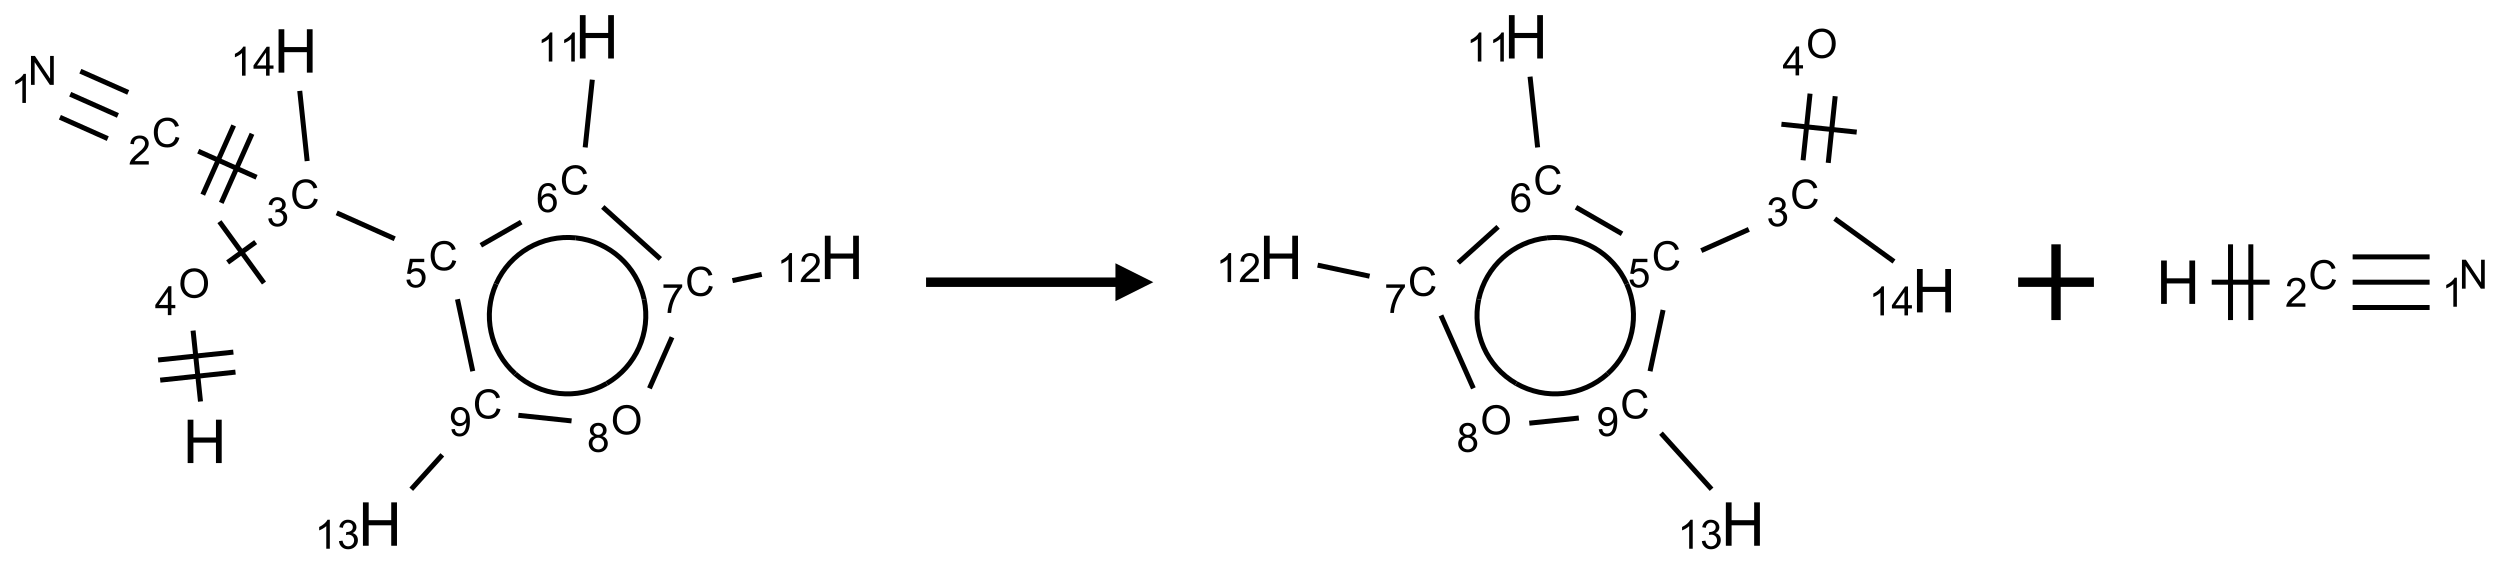 <?xml version="1.0" encoding="UTF-8"?>
<svg xmlns="http://www.w3.org/2000/svg" xmlns:xlink="http://www.w3.org/1999/xlink" width="660" height="149" viewBox="0 0 660 149">
<defs>
<g>
<g id="glyph-0-0">
<path d="M 2 0 L 2 -10 L 10 -10 L 10 0 Z M 2.25 -0.25 L 9.75 -0.25 L 9.75 -9.75 L 2.25 -9.75 Z M 2.25 -0.25 "/>
</g>
<g id="glyph-0-1">
<path d="M 1.281 0 L 1.281 -11.453 L 2.797 -11.453 L 2.797 -6.75 L 8.75 -6.75 L 8.75 -11.453 L 10.266 -11.453 L 10.266 0 L 8.75 0 L 8.75 -5.398 L 2.797 -5.398 L 2.797 0 Z M 1.281 0 "/>
</g>
<g id="glyph-1-0">
<path d="M 1.332 0 L 1.332 -6.668 L 6.668 -6.668 L 6.668 0 Z M 1.5 -0.168 L 6.5 -0.168 L 6.5 -6.5 L 1.5 -6.5 Z M 1.5 -0.168 "/>
</g>
<g id="glyph-1-1">
<path d="M 0.516 -3.719 C 0.516 -4.984 0.855 -5.977 1.535 -6.695 C 2.215 -7.414 3.094 -7.77 4.172 -7.77 C 4.875 -7.77 5.512 -7.602 6.078 -7.266 C 6.645 -6.93 7.074 -6.461 7.371 -5.855 C 7.668 -5.254 7.816 -4.57 7.816 -3.809 C 7.816 -3.035 7.66 -2.34 7.348 -1.73 C 7.035 -1.117 6.594 -0.656 6.02 -0.34 C 5.449 -0.027 4.828 0.129 4.168 0.129 C 3.449 0.129 2.805 -0.043 2.238 -0.391 C 1.672 -0.738 1.246 -1.211 0.953 -1.812 C 0.66 -2.414 0.516 -3.047 0.516 -3.719 Z M 1.559 -3.703 C 1.559 -2.781 1.805 -2.059 2.301 -1.527 C 2.793 -1 3.414 -0.734 4.16 -0.734 C 4.922 -0.734 5.547 -1 6.039 -1.535 C 6.531 -2.07 6.777 -2.828 6.777 -3.812 C 6.777 -4.434 6.672 -4.977 6.461 -5.441 C 6.25 -5.902 5.945 -6.262 5.539 -6.52 C 5.133 -6.773 4.68 -6.902 4.176 -6.902 C 3.461 -6.902 2.848 -6.656 2.332 -6.164 C 1.816 -5.672 1.559 -4.852 1.559 -3.703 Z M 1.559 -3.703 "/>
</g>
<g id="glyph-1-2">
<path d="M 3.449 0 L 3.449 -1.828 L 0.137 -1.828 L 0.137 -2.688 L 3.621 -7.637 L 4.387 -7.637 L 4.387 -2.688 L 5.418 -2.688 L 5.418 -1.828 L 4.387 -1.828 L 4.387 0 Z M 3.449 -2.688 L 3.449 -6.129 L 1.059 -2.688 Z M 3.449 -2.688 "/>
</g>
<g id="glyph-1-3">
<path d="M 6.27 -2.676 L 7.281 -2.422 C 7.07 -1.594 6.688 -0.961 6.137 -0.523 C 5.586 -0.086 4.914 0.129 4.121 0.129 C 3.297 0.129 2.629 -0.039 2.113 -0.371 C 1.598 -0.707 1.203 -1.191 0.934 -1.828 C 0.664 -2.465 0.531 -3.145 0.531 -3.875 C 0.531 -4.672 0.684 -5.363 0.988 -5.957 C 1.293 -6.547 1.723 -6.996 2.285 -7.305 C 2.844 -7.613 3.461 -7.766 4.137 -7.766 C 4.898 -7.766 5.543 -7.57 6.062 -7.184 C 6.582 -6.793 6.945 -6.246 7.152 -5.543 L 6.156 -5.309 C 5.98 -5.863 5.723 -6.266 5.387 -6.52 C 5.051 -6.773 4.625 -6.902 4.113 -6.902 C 3.527 -6.902 3.039 -6.762 2.645 -6.48 C 2.25 -6.199 1.973 -5.82 1.812 -5.348 C 1.652 -4.871 1.574 -4.383 1.574 -3.879 C 1.574 -3.23 1.668 -2.664 1.855 -2.18 C 2.047 -1.695 2.34 -1.332 2.738 -1.094 C 3.137 -0.855 3.57 -0.734 4.035 -0.734 C 4.602 -0.734 5.082 -0.898 5.473 -1.223 C 5.867 -1.551 6.133 -2.035 6.27 -2.676 Z M 6.27 -2.676 "/>
</g>
<g id="glyph-1-4">
<path d="M 0.449 -2.016 L 1.387 -2.141 C 1.492 -1.609 1.676 -1.227 1.934 -0.992 C 2.191 -0.758 2.508 -0.641 2.879 -0.641 C 3.32 -0.641 3.695 -0.793 3.996 -1.098 C 4.301 -1.402 4.453 -1.781 4.453 -2.234 C 4.453 -2.664 4.312 -3.02 4.031 -3.301 C 3.75 -3.578 3.391 -3.719 2.957 -3.719 C 2.781 -3.719 2.562 -3.684 2.297 -3.613 L 2.402 -4.438 C 2.465 -4.43 2.516 -4.426 2.551 -4.426 C 2.949 -4.426 3.312 -4.531 3.629 -4.738 C 3.949 -4.949 4.109 -5.27 4.109 -5.703 C 4.109 -6.047 3.992 -6.332 3.762 -6.559 C 3.527 -6.785 3.227 -6.895 2.859 -6.895 C 2.496 -6.895 2.191 -6.781 1.949 -6.551 C 1.707 -6.324 1.547 -5.98 1.48 -5.52 L 0.543 -5.688 C 0.656 -6.316 0.918 -6.805 1.324 -7.148 C 1.73 -7.492 2.234 -7.668 2.84 -7.668 C 3.254 -7.668 3.641 -7.578 3.988 -7.398 C 4.34 -7.219 4.609 -6.977 4.793 -6.668 C 4.98 -6.359 5.074 -6.031 5.074 -5.684 C 5.074 -5.352 4.984 -5.051 4.809 -4.781 C 4.629 -4.512 4.367 -4.297 4.02 -4.137 C 4.473 -4.031 4.824 -3.816 5.074 -3.488 C 5.324 -3.16 5.449 -2.75 5.449 -2.254 C 5.449 -1.59 5.203 -1.023 4.719 -0.559 C 4.234 -0.098 3.617 0.137 2.875 0.137 C 2.203 0.137 1.648 -0.062 1.207 -0.465 C 0.762 -0.863 0.512 -1.379 0.449 -2.016 Z M 0.449 -2.016 "/>
</g>
<g id="glyph-1-5">
<path d="M 5.371 -0.902 L 5.371 0 L 0.324 0 C 0.316 -0.227 0.352 -0.441 0.434 -0.652 C 0.562 -0.996 0.766 -1.332 1.051 -1.668 C 1.332 -2 1.742 -2.387 2.277 -2.824 C 3.105 -3.504 3.668 -4.043 3.957 -4.441 C 4.25 -4.84 4.395 -5.215 4.395 -5.566 C 4.395 -5.938 4.262 -6.254 3.996 -6.508 C 3.73 -6.762 3.387 -6.891 2.957 -6.891 C 2.508 -6.891 2.145 -6.754 1.875 -6.484 C 1.605 -6.215 1.469 -5.84 1.465 -5.359 L 0.5 -5.457 C 0.566 -6.176 0.812 -6.727 1.246 -7.102 C 1.676 -7.477 2.254 -7.668 2.98 -7.668 C 3.711 -7.668 4.293 -7.465 4.719 -7.059 C 5.145 -6.652 5.359 -6.148 5.359 -5.547 C 5.359 -5.242 5.297 -4.941 5.172 -4.645 C 5.047 -4.352 4.84 -4.039 4.551 -3.715 C 4.262 -3.387 3.777 -2.938 3.105 -2.371 C 2.543 -1.898 2.18 -1.578 2.02 -1.41 C 1.859 -1.242 1.73 -1.07 1.625 -0.902 Z M 5.371 -0.902 "/>
</g>
<g id="glyph-1-6">
<path d="M 0.812 0 L 0.812 -7.637 L 1.848 -7.637 L 5.859 -1.641 L 5.859 -7.637 L 6.828 -7.637 L 6.828 0 L 5.793 0 L 1.781 -6 L 1.781 0 Z M 0.812 0 "/>
</g>
<g id="glyph-1-7">
<path d="M 3.973 0 L 3.035 0 L 3.035 -5.973 C 2.809 -5.758 2.516 -5.543 2.148 -5.328 C 1.781 -5.113 1.453 -4.953 1.16 -4.844 L 1.16 -5.75 C 1.684 -5.996 2.145 -6.297 2.535 -6.645 C 2.93 -6.996 3.207 -7.336 3.371 -7.668 L 3.973 -7.668 Z M 3.973 0 "/>
</g>
<g id="glyph-1-8">
<path d="M 0.441 -2 L 1.426 -2.082 C 1.5 -1.605 1.668 -1.242 1.934 -1.004 C 2.199 -0.762 2.52 -0.641 2.895 -0.641 C 3.348 -0.641 3.73 -0.812 4.043 -1.152 C 4.355 -1.492 4.512 -1.941 4.512 -2.504 C 4.512 -3.039 4.359 -3.461 4.059 -3.77 C 3.758 -4.078 3.367 -4.234 2.879 -4.234 C 2.578 -4.234 2.305 -4.164 2.062 -4.027 C 1.82 -3.891 1.629 -3.715 1.488 -3.496 L 0.609 -3.609 L 1.348 -7.531 L 5.145 -7.531 L 5.145 -6.637 L 2.098 -6.637 L 1.688 -4.582 C 2.145 -4.902 2.625 -5.062 3.129 -5.062 C 3.797 -5.062 4.359 -4.832 4.816 -4.371 C 5.277 -3.91 5.504 -3.312 5.504 -2.59 C 5.504 -1.898 5.305 -1.301 4.902 -0.797 C 4.41 -0.18 3.742 0.129 2.895 0.129 C 2.199 0.129 1.633 -0.062 1.195 -0.453 C 0.758 -0.844 0.504 -1.359 0.441 -2 Z M 0.441 -2 "/>
</g>
<g id="glyph-1-9">
<path d="M 5.309 -5.766 L 4.375 -5.691 C 4.293 -6.059 4.172 -6.328 4.02 -6.496 C 3.766 -6.762 3.453 -6.895 3.082 -6.895 C 2.785 -6.895 2.523 -6.812 2.297 -6.645 C 2 -6.43 1.77 -6.117 1.598 -5.703 C 1.43 -5.289 1.34 -4.703 1.332 -3.938 C 1.559 -4.281 1.836 -4.535 2.16 -4.703 C 2.488 -4.871 2.828 -4.953 3.188 -4.953 C 3.812 -4.953 4.344 -4.723 4.785 -4.262 C 5.223 -3.801 5.441 -3.207 5.441 -2.48 C 5.441 -2 5.34 -1.555 5.133 -1.145 C 4.926 -0.73 4.641 -0.418 4.281 -0.199 C 3.922 0.02 3.512 0.129 3.051 0.129 C 2.27 0.129 1.633 -0.156 1.141 -0.73 C 0.648 -1.305 0.402 -2.254 0.402 -3.574 C 0.402 -5.051 0.672 -6.121 1.219 -6.793 C 1.695 -7.375 2.336 -7.668 3.141 -7.668 C 3.742 -7.668 4.234 -7.5 4.617 -7.16 C 5 -6.824 5.23 -6.359 5.309 -5.766 Z M 1.48 -2.473 C 1.48 -2.152 1.547 -1.844 1.684 -1.547 C 1.82 -1.25 2.016 -1.027 2.262 -0.871 C 2.508 -0.719 2.766 -0.641 3.035 -0.641 C 3.434 -0.641 3.773 -0.801 4.059 -1.121 C 4.344 -1.441 4.484 -1.875 4.484 -2.422 C 4.484 -2.949 4.344 -3.367 4.062 -3.668 C 3.781 -3.973 3.426 -4.125 3 -4.125 C 2.578 -4.125 2.219 -3.973 1.922 -3.668 C 1.625 -3.363 1.48 -2.969 1.48 -2.473 Z M 1.48 -2.473 "/>
</g>
<g id="glyph-1-10">
<path d="M 0.504 -6.637 L 0.504 -7.535 L 5.449 -7.535 L 5.449 -6.809 C 4.961 -6.289 4.48 -5.602 4.004 -4.746 C 3.527 -3.887 3.156 -3.004 2.895 -2.098 C 2.707 -1.461 2.59 -0.762 2.535 0 L 1.574 0 C 1.582 -0.602 1.703 -1.328 1.926 -2.176 C 2.152 -3.027 2.477 -3.848 2.898 -4.637 C 3.32 -5.426 3.77 -6.094 4.246 -6.637 Z M 0.504 -6.637 "/>
</g>
<g id="glyph-1-11">
<path d="M 1.887 -4.141 C 1.496 -4.281 1.207 -4.484 1.02 -4.75 C 0.832 -5.016 0.738 -5.328 0.738 -5.699 C 0.738 -6.254 0.938 -6.719 1.34 -7.098 C 1.738 -7.477 2.27 -7.668 2.934 -7.668 C 3.598 -7.668 4.137 -7.473 4.543 -7.086 C 4.949 -6.699 5.152 -6.227 5.152 -5.672 C 5.152 -5.316 5.059 -5.008 4.871 -4.746 C 4.688 -4.484 4.406 -4.281 4.027 -4.141 C 4.496 -3.988 4.852 -3.742 5.098 -3.402 C 5.34 -3.062 5.465 -2.656 5.465 -2.184 C 5.465 -1.531 5.234 -0.98 4.77 -0.535 C 4.309 -0.09 3.703 0.129 2.949 0.129 C 2.195 0.129 1.586 -0.094 1.125 -0.539 C 0.664 -0.984 0.434 -1.543 0.434 -2.207 C 0.434 -2.703 0.559 -3.121 0.809 -3.457 C 1.062 -3.793 1.422 -4.02 1.887 -4.141 Z M 1.699 -5.73 C 1.699 -5.367 1.812 -5.074 2.047 -4.844 C 2.281 -4.613 2.582 -4.5 2.953 -4.5 C 3.312 -4.5 3.609 -4.613 3.84 -4.84 C 4.07 -5.066 4.188 -5.348 4.188 -5.676 C 4.188 -6.02 4.07 -6.309 3.832 -6.543 C 3.594 -6.777 3.297 -6.895 2.941 -6.895 C 2.586 -6.895 2.289 -6.781 2.051 -6.551 C 1.816 -6.324 1.699 -6.047 1.699 -5.73 Z M 1.395 -2.203 C 1.395 -1.938 1.461 -1.676 1.586 -1.426 C 1.711 -1.176 1.902 -0.984 2.152 -0.848 C 2.402 -0.711 2.672 -0.641 2.957 -0.641 C 3.406 -0.641 3.777 -0.785 4.066 -1.074 C 4.359 -1.363 4.504 -1.727 4.504 -2.172 C 4.504 -2.625 4.355 -2.996 4.055 -3.293 C 3.754 -3.586 3.379 -3.734 2.926 -3.734 C 2.484 -3.734 2.121 -3.59 1.832 -3.297 C 1.543 -3.004 1.395 -2.641 1.395 -2.203 Z M 1.395 -2.203 "/>
</g>
<g id="glyph-1-12">
<path d="M 0.582 -1.766 L 1.484 -1.848 C 1.562 -1.426 1.707 -1.117 1.922 -0.926 C 2.137 -0.734 2.414 -0.641 2.75 -0.641 C 3.039 -0.641 3.289 -0.707 3.508 -0.84 C 3.727 -0.973 3.902 -1.148 4.043 -1.367 C 4.18 -1.586 4.297 -1.887 4.391 -2.262 C 4.484 -2.637 4.531 -3.016 4.531 -3.406 C 4.531 -3.449 4.531 -3.512 4.527 -3.594 C 4.34 -3.297 4.082 -3.055 3.758 -2.867 C 3.434 -2.68 3.082 -2.59 2.703 -2.59 C 2.07 -2.59 1.535 -2.816 1.098 -3.277 C 0.66 -3.734 0.441 -4.34 0.441 -5.09 C 0.441 -5.863 0.672 -6.484 1.129 -6.957 C 1.586 -7.43 2.156 -7.668 2.844 -7.668 C 3.34 -7.668 3.793 -7.531 4.207 -7.266 C 4.617 -7 4.93 -6.617 5.145 -6.121 C 5.355 -5.629 5.465 -4.91 5.465 -3.973 C 5.465 -2.996 5.359 -2.223 5.145 -1.645 C 4.934 -1.066 4.617 -0.625 4.199 -0.324 C 3.781 -0.02 3.293 0.129 2.73 0.129 C 2.133 0.129 1.645 -0.035 1.266 -0.367 C 0.887 -0.699 0.66 -1.164 0.582 -1.766 Z M 4.422 -5.137 C 4.422 -5.676 4.277 -6.102 3.992 -6.418 C 3.707 -6.734 3.359 -6.891 2.957 -6.891 C 2.543 -6.891 2.18 -6.719 1.871 -6.379 C 1.562 -6.039 1.406 -5.598 1.406 -5.059 C 1.406 -4.57 1.555 -4.176 1.848 -3.871 C 2.141 -3.566 2.5 -3.418 2.934 -3.418 C 3.367 -3.418 3.723 -3.57 4.004 -3.871 C 4.281 -4.176 4.422 -4.598 4.422 -5.137 Z M 4.422 -5.137 "/>
</g>
</g>
</defs>
<path fill="none" stroke-width="0.033" stroke-linecap="butt" stroke-linejoin="miter" stroke="rgb(0%, 0%, 0%)" stroke-opacity="1" stroke-miterlimit="10" d="M 1.095 2.407 L 1.046 1.939 " transform="matrix(40, 0, 0, 40, 9.131, 9.719)"/>
<path fill="none" stroke-width="0.033" stroke-linecap="butt" stroke-linejoin="miter" stroke="rgb(0%, 0%, 0%)" stroke-opacity="1" stroke-miterlimit="10" d="M 1.312 2.081 L 0.815 2.133 " transform="matrix(40, 0, 0, 40, 9.131, 9.719)"/>
<path fill="none" stroke-width="0.033" stroke-linecap="butt" stroke-linejoin="miter" stroke="rgb(0%, 0%, 0%)" stroke-opacity="1" stroke-miterlimit="10" d="M 1.326 2.213 L 0.829 2.266 " transform="matrix(40, 0, 0, 40, 9.131, 9.719)"/>
<path fill="none" stroke-width="0.033" stroke-linecap="butt" stroke-linejoin="miter" stroke="rgb(0%, 0%, 0%)" stroke-opacity="1" stroke-miterlimit="10" d="M 1.274 1.489 L 1.459 1.355 " transform="matrix(40, 0, 0, 40, 9.131, 9.719)"/>
<path fill="none" stroke-width="0.033" stroke-linecap="butt" stroke-linejoin="miter" stroke="rgb(0%, 0%, 0%)" stroke-opacity="1" stroke-miterlimit="10" d="M 1.514 1.625 L 1.22 1.22 " transform="matrix(40, 0, 0, 40, 9.131, 9.719)"/>
<path fill="none" stroke-width="0.033" stroke-linecap="butt" stroke-linejoin="miter" stroke="rgb(0%, 0%, 0%)" stroke-opacity="1" stroke-miterlimit="10" d="M 1.465 0.927 L 1.08 0.755 " transform="matrix(40, 0, 0, 40, 9.131, 9.719)"/>
<path fill="none" stroke-width="0.033" stroke-linecap="butt" stroke-linejoin="miter" stroke="rgb(0%, 0%, 0%)" stroke-opacity="1" stroke-miterlimit="10" d="M 1.314 0.585 L 1.11 1.042 " transform="matrix(40, 0, 0, 40, 9.131, 9.719)"/>
<path fill="none" stroke-width="0.033" stroke-linecap="butt" stroke-linejoin="miter" stroke="rgb(0%, 0%, 0%)" stroke-opacity="1" stroke-miterlimit="10" d="M 1.435 0.64 L 1.232 1.096 " transform="matrix(40, 0, 0, 40, 9.131, 9.719)"/>
<path fill="none" stroke-width="0.033" stroke-linecap="butt" stroke-linejoin="miter" stroke="rgb(0%, 0%, 0%)" stroke-opacity="1" stroke-miterlimit="10" d="M 0.55 0.519 L 0.235 0.379 " transform="matrix(40, 0, 0, 40, 9.131, 9.719)"/>
<path fill="none" stroke-width="0.033" stroke-linecap="butt" stroke-linejoin="miter" stroke="rgb(0%, 0%, 0%)" stroke-opacity="1" stroke-miterlimit="10" d="M 0.618 0.367 L 0.302 0.227 " transform="matrix(40, 0, 0, 40, 9.131, 9.719)"/>
<path fill="none" stroke-width="0.033" stroke-linecap="butt" stroke-linejoin="miter" stroke="rgb(0%, 0%, 0%)" stroke-opacity="1" stroke-miterlimit="10" d="M 0.483 0.672 L 0.167 0.531 " transform="matrix(40, 0, 0, 40, 9.131, 9.719)"/>
<path fill="none" stroke-width="0.033" stroke-linecap="butt" stroke-linejoin="miter" stroke="rgb(0%, 0%, 0%)" stroke-opacity="1" stroke-miterlimit="10" d="M 1.994 1.162 L 2.377 1.333 " transform="matrix(40, 0, 0, 40, 9.131, 9.719)"/>
<path fill="none" stroke-width="0.033" stroke-linecap="butt" stroke-linejoin="miter" stroke="rgb(0%, 0%, 0%)" stroke-opacity="1" stroke-miterlimit="10" d="M 2.945 1.376 L 3.212 1.223 " transform="matrix(40, 0, 0, 40, 9.131, 9.719)"/>
<path fill="none" stroke-width="0.033" stroke-linecap="butt" stroke-linejoin="miter" stroke="rgb(0%, 0%, 0%)" stroke-opacity="1" stroke-miterlimit="10" d="M 3.634 0.73 L 3.681 0.283 " transform="matrix(40, 0, 0, 40, 9.131, 9.719)"/>
<path fill="none" stroke-width="0.033" stroke-linecap="butt" stroke-linejoin="miter" stroke="rgb(0%, 0%, 0%)" stroke-opacity="1" stroke-miterlimit="10" d="M 3.75 1.123 L 4.13 1.466 " transform="matrix(40, 0, 0, 40, 9.131, 9.719)"/>
<path fill="none" stroke-width="0.033" stroke-linecap="butt" stroke-linejoin="miter" stroke="rgb(0%, 0%, 0%)" stroke-opacity="1" stroke-miterlimit="10" d="M 4.606 1.609 L 4.799 1.568 " transform="matrix(40, 0, 0, 40, 9.131, 9.719)"/>
<path fill="none" stroke-width="0.033" stroke-linecap="butt" stroke-linejoin="miter" stroke="rgb(0%, 0%, 0%)" stroke-opacity="1" stroke-miterlimit="10" d="M 4.207 1.983 L 4.058 2.32 " transform="matrix(40, 0, 0, 40, 9.131, 9.719)"/>
<path fill="none" stroke-width="0.033" stroke-linecap="butt" stroke-linejoin="miter" stroke="rgb(0%, 0%, 0%)" stroke-opacity="1" stroke-miterlimit="10" d="M 3.544 2.535 L 3.193 2.498 " transform="matrix(40, 0, 0, 40, 9.131, 9.719)"/>
<path fill="none" stroke-width="0.033" stroke-linecap="butt" stroke-linejoin="miter" stroke="rgb(0%, 0%, 0%)" stroke-opacity="1" stroke-miterlimit="10" d="M 2.892 2.207 L 2.791 1.732 " transform="matrix(40, 0, 0, 40, 9.131, 9.719)"/>
<path fill="none" stroke-width="0.033" stroke-linecap="butt" stroke-linejoin="miter" stroke="rgb(0%, 0%, 0%)" stroke-opacity="1" stroke-miterlimit="10" d="M 2.691 2.759 L 2.486 2.986 " transform="matrix(40, 0, 0, 40, 9.131, 9.719)"/>
<path fill="none" stroke-width="0.033" stroke-linecap="butt" stroke-linejoin="miter" stroke="rgb(0%, 0%, 0%)" stroke-opacity="1" stroke-miterlimit="10" d="M 1.799 0.82 L 1.75 0.357 " transform="matrix(40, 0, 0, 40, 9.131, 9.719)"/>
<path fill="none" stroke-width="0.033" stroke-linecap="butt" stroke-linejoin="miter" stroke="rgb(0%, 0%, 0%)" stroke-opacity="1" stroke-miterlimit="10" d="M 3.046 1.631 C 3.137 1.426 3.349 1.304 3.572 1.327 " transform="matrix(40, 0, 0, 40, 9.131, 9.719)"/>
<path fill="none" stroke-width="0.033" stroke-linecap="butt" stroke-linejoin="miter" stroke="rgb(0%, 0%, 0%)" stroke-opacity="1" stroke-miterlimit="10" d="M 3.172 2.224 C 3.006 2.074 2.955 1.835 3.046 1.631 " transform="matrix(40, 0, 0, 40, 9.131, 9.719)"/>
<path fill="none" stroke-width="0.033" stroke-linecap="butt" stroke-linejoin="miter" stroke="rgb(0%, 0%, 0%)" stroke-opacity="1" stroke-miterlimit="10" d="M 3.776 2.288 C 3.582 2.399 3.339 2.374 3.172 2.224 " transform="matrix(40, 0, 0, 40, 9.131, 9.719)"/>
<path fill="none" stroke-width="0.033" stroke-linecap="butt" stroke-linejoin="miter" stroke="rgb(0%, 0%, 0%)" stroke-opacity="1" stroke-miterlimit="10" d="M 4.023 1.733 C 4.069 1.952 3.969 2.176 3.776 2.288 " transform="matrix(40, 0, 0, 40, 9.131, 9.719)"/>
<path fill="none" stroke-width="0.033" stroke-linecap="butt" stroke-linejoin="miter" stroke="rgb(0%, 0%, 0%)" stroke-opacity="1" stroke-miterlimit="10" d="M 3.572 1.327 C 3.794 1.351 3.976 1.514 4.023 1.733 " transform="matrix(40, 0, 0, 40, 9.131, 9.719)"/>
<g fill="rgb(0%, 0%, 0%)" fill-opacity="1">
<use xlink:href="#glyph-0-1" x="48.262" y="122.25"/>
</g>
<g fill="rgb(0%, 0%, 0%)" fill-opacity="1">
<use xlink:href="#glyph-1-1" x="47.102" y="78.59"/>
</g>
<g fill="rgb(0%, 0%, 0%)" fill-opacity="1">
<use xlink:href="#glyph-1-2" x="40.863" y="83.191"/>
</g>
<g fill="rgb(0%, 0%, 0%)" fill-opacity="1">
<use xlink:href="#glyph-1-3" x="76.621" y="55.074"/>
</g>
<g fill="rgb(0%, 0%, 0%)" fill-opacity="1">
<use xlink:href="#glyph-1-4" x="70.371" y="59.711"/>
</g>
<g fill="rgb(0%, 0%, 0%)" fill-opacity="1">
<use xlink:href="#glyph-1-3" x="40.078" y="38.805"/>
</g>
<g fill="rgb(0%, 0%, 0%)" fill-opacity="1">
<use xlink:href="#glyph-1-5" x="33.906" y="43.441"/>
</g>
<g fill="rgb(0%, 0%, 0%)" fill-opacity="1">
<use xlink:href="#glyph-1-6" x="7.367" y="22.402"/>
</g>
<g fill="rgb(0%, 0%, 0%)" fill-opacity="1">
<use xlink:href="#glyph-1-7" x="2.867" y="27.172"/>
</g>
<g fill="rgb(0%, 0%, 0%)" fill-opacity="1">
<use xlink:href="#glyph-1-3" x="113.164" y="71.344"/>
</g>
<g fill="rgb(0%, 0%, 0%)" fill-opacity="1">
<use xlink:href="#glyph-1-8" x="106.855" y="75.848"/>
</g>
<g fill="rgb(0%, 0%, 0%)" fill-opacity="1">
<use xlink:href="#glyph-1-3" x="147.805" y="51.344"/>
</g>
<g fill="rgb(0%, 0%, 0%)" fill-opacity="1">
<use xlink:href="#glyph-1-9" x="141.559" y="55.98"/>
</g>
<g fill="rgb(0%, 0%, 0%)" fill-opacity="1">
<use xlink:href="#glyph-0-1" x="151.805" y="15.445"/>
</g>
<g fill="rgb(0%, 0%, 0%)" fill-opacity="1">
<use xlink:href="#glyph-1-7" x="141.844" y="16.238"/>
<use xlink:href="#glyph-1-7" x="147.776" y="16.238"/>
</g>
<g fill="rgb(0%, 0%, 0%)" fill-opacity="1">
<use xlink:href="#glyph-1-3" x="180.906" y="78.109"/>
</g>
<g fill="rgb(0%, 0%, 0%)" fill-opacity="1">
<use xlink:href="#glyph-1-10" x="174.652" y="82.617"/>
</g>
<g fill="rgb(0%, 0%, 0%)" fill-opacity="1">
<use xlink:href="#glyph-0-1" x="216.477" y="73.676"/>
</g>
<g fill="rgb(0%, 0%, 0%)" fill-opacity="1">
<use xlink:href="#glyph-1-7" x="205.121" y="74.469"/>
<use xlink:href="#glyph-1-5" x="211.053" y="74.469"/>
</g>
<g fill="rgb(0%, 0%, 0%)" fill-opacity="1">
<use xlink:href="#glyph-1-1" x="161.277" y="114.656"/>
</g>
<g fill="rgb(0%, 0%, 0%)" fill-opacity="1">
<use xlink:href="#glyph-1-11" x="154.992" y="119.289"/>
</g>
<g fill="rgb(0%, 0%, 0%)" fill-opacity="1">
<use xlink:href="#glyph-1-3" x="124.855" y="110.469"/>
</g>
<g fill="rgb(0%, 0%, 0%)" fill-opacity="1">
<use xlink:href="#glyph-1-12" x="118.586" y="115.105"/>
</g>
<g fill="rgb(0%, 0%, 0%)" fill-opacity="1">
<use xlink:href="#glyph-0-1" x="94.535" y="144.078"/>
</g>
<g fill="rgb(0%, 0%, 0%)" fill-opacity="1">
<use xlink:href="#glyph-1-7" x="83.102" y="144.871"/>
<use xlink:href="#glyph-1-4" x="89.034" y="144.871"/>
</g>
<g fill="rgb(0%, 0%, 0%)" fill-opacity="1">
<use xlink:href="#glyph-0-1" x="72.262" y="19.176"/>
</g>
<g fill="rgb(0%, 0%, 0%)" fill-opacity="1">
<use xlink:href="#glyph-1-7" x="60.855" y="19.969"/>
<use xlink:href="#glyph-1-2" x="66.788" y="19.969"/>
</g>
<path fill-rule="nonzero" fill="rgb(0%, 0%, 0%)" fill-opacity="1" d="M 244.477 75.75 L 294.477 75.75 L 294.477 79.5 L 304.477 74.5 L 294.477 69.5 L 294.477 73.25 L 244.477 73.25 "/>
<path fill="none" stroke-width="0.033" stroke-linecap="butt" stroke-linejoin="miter" stroke="rgb(0%, 0%, 0%)" stroke-opacity="1" stroke-miterlimit="10" d="M 3.612 0.832 L 3.658 0.392 " transform="matrix(40, 0, 0, 40, 338.174, 9.719)"/>
<path fill="none" stroke-width="0.033" stroke-linecap="butt" stroke-linejoin="miter" stroke="rgb(0%, 0%, 0%)" stroke-opacity="1" stroke-miterlimit="10" d="M 3.446 0.815 L 3.492 0.375 " transform="matrix(40, 0, 0, 40, 338.174, 9.719)"/>
<path fill="none" stroke-width="0.033" stroke-linecap="butt" stroke-linejoin="miter" stroke="rgb(0%, 0%, 0%)" stroke-opacity="1" stroke-miterlimit="10" d="M 3.8 0.629 L 3.303 0.577 " transform="matrix(40, 0, 0, 40, 338.174, 9.719)"/>
<path fill="none" stroke-width="0.033" stroke-linecap="butt" stroke-linejoin="miter" stroke="rgb(0%, 0%, 0%)" stroke-opacity="1" stroke-miterlimit="10" d="M 3.088 1.271 L 2.774 1.411 " transform="matrix(40, 0, 0, 40, 338.174, 9.719)"/>
<path fill="none" stroke-width="0.033" stroke-linecap="butt" stroke-linejoin="miter" stroke="rgb(0%, 0%, 0%)" stroke-opacity="1" stroke-miterlimit="10" d="M 2.251 1.3 L 1.947 1.125 " transform="matrix(40, 0, 0, 40, 338.174, 9.719)"/>
<path fill="none" stroke-width="0.033" stroke-linecap="butt" stroke-linejoin="miter" stroke="rgb(0%, 0%, 0%)" stroke-opacity="1" stroke-miterlimit="10" d="M 1.694 0.73 L 1.644 0.263 " transform="matrix(40, 0, 0, 40, 338.174, 9.719)"/>
<path fill="none" stroke-width="0.033" stroke-linecap="butt" stroke-linejoin="miter" stroke="rgb(0%, 0%, 0%)" stroke-opacity="1" stroke-miterlimit="10" d="M 1.433 1.254 L 1.17 1.491 " transform="matrix(40, 0, 0, 40, 338.174, 9.719)"/>
<path fill="none" stroke-width="0.033" stroke-linecap="butt" stroke-linejoin="miter" stroke="rgb(0%, 0%, 0%)" stroke-opacity="1" stroke-miterlimit="10" d="M 0.585 1.58 L 0.242 1.507 " transform="matrix(40, 0, 0, 40, 338.174, 9.719)"/>
<path fill="none" stroke-width="0.033" stroke-linecap="butt" stroke-linejoin="miter" stroke="rgb(0%, 0%, 0%)" stroke-opacity="1" stroke-miterlimit="10" d="M 1.056 1.839 L 1.27 2.32 " transform="matrix(40, 0, 0, 40, 338.174, 9.719)"/>
<path fill="none" stroke-width="0.033" stroke-linecap="butt" stroke-linejoin="miter" stroke="rgb(0%, 0%, 0%)" stroke-opacity="1" stroke-miterlimit="10" d="M 1.639 2.55 L 1.966 2.516 " transform="matrix(40, 0, 0, 40, 338.174, 9.719)"/>
<path fill="none" stroke-width="0.033" stroke-linecap="butt" stroke-linejoin="miter" stroke="rgb(0%, 0%, 0%)" stroke-opacity="1" stroke-miterlimit="10" d="M 2.436 2.207 L 2.522 1.803 " transform="matrix(40, 0, 0, 40, 338.174, 9.719)"/>
<path fill="none" stroke-width="0.033" stroke-linecap="butt" stroke-linejoin="miter" stroke="rgb(0%, 0%, 0%)" stroke-opacity="1" stroke-miterlimit="10" d="M 2.508 2.616 L 2.842 2.986 " transform="matrix(40, 0, 0, 40, 338.174, 9.719)"/>
<path fill="none" stroke-width="0.033" stroke-linecap="butt" stroke-linejoin="miter" stroke="rgb(0%, 0%, 0%)" stroke-opacity="1" stroke-miterlimit="10" d="M 3.655 1.2 L 4.046 1.483 " transform="matrix(40, 0, 0, 40, 338.174, 9.719)"/>
<path fill="none" stroke-width="0.033" stroke-linecap="butt" stroke-linejoin="miter" stroke="rgb(0%, 0%, 0%)" stroke-opacity="1" stroke-miterlimit="10" d="M 1.756 1.327 C 1.979 1.304 2.191 1.426 2.282 1.631 " transform="matrix(40, 0, 0, 40, 338.174, 9.719)"/>
<path fill="none" stroke-width="0.033" stroke-linecap="butt" stroke-linejoin="miter" stroke="rgb(0%, 0%, 0%)" stroke-opacity="1" stroke-miterlimit="10" d="M 1.305 1.733 C 1.352 1.514 1.534 1.351 1.756 1.327 " transform="matrix(40, 0, 0, 40, 338.174, 9.719)"/>
<path fill="none" stroke-width="0.033" stroke-linecap="butt" stroke-linejoin="miter" stroke="rgb(0%, 0%, 0%)" stroke-opacity="1" stroke-miterlimit="10" d="M 1.552 2.288 C 1.358 2.176 1.259 1.952 1.305 1.733 " transform="matrix(40, 0, 0, 40, 338.174, 9.719)"/>
<path fill="none" stroke-width="0.033" stroke-linecap="butt" stroke-linejoin="miter" stroke="rgb(0%, 0%, 0%)" stroke-opacity="1" stroke-miterlimit="10" d="M 2.156 2.224 C 1.989 2.374 1.746 2.399 1.552 2.288 " transform="matrix(40, 0, 0, 40, 338.174, 9.719)"/>
<path fill="none" stroke-width="0.033" stroke-linecap="butt" stroke-linejoin="miter" stroke="rgb(0%, 0%, 0%)" stroke-opacity="1" stroke-miterlimit="10" d="M 2.282 1.631 C 2.373 1.835 2.322 2.074 2.156 2.224 " transform="matrix(40, 0, 0, 40, 338.174, 9.719)"/>
<g fill="rgb(0%, 0%, 0%)" fill-opacity="1">
<use xlink:href="#glyph-1-3" x="472.617" y="55.074"/>
</g>
<g fill="rgb(0%, 0%, 0%)" fill-opacity="1">
<use xlink:href="#glyph-1-4" x="466.363" y="59.711"/>
</g>
<g fill="rgb(0%, 0%, 0%)" fill-opacity="1">
<use xlink:href="#glyph-1-1" x="476.812" y="15.297"/>
</g>
<g fill="rgb(0%, 0%, 0%)" fill-opacity="1">
<use xlink:href="#glyph-1-2" x="470.578" y="19.898"/>
</g>
<g fill="rgb(0%, 0%, 0%)" fill-opacity="1">
<use xlink:href="#glyph-1-3" x="436.074" y="71.344"/>
</g>
<g fill="rgb(0%, 0%, 0%)" fill-opacity="1">
<use xlink:href="#glyph-1-8" x="429.766" y="75.848"/>
</g>
<g fill="rgb(0%, 0%, 0%)" fill-opacity="1">
<use xlink:href="#glyph-1-3" x="404.809" y="51.344"/>
</g>
<g fill="rgb(0%, 0%, 0%)" fill-opacity="1">
<use xlink:href="#glyph-1-9" x="398.562" y="55.98"/>
</g>
<g fill="rgb(0%, 0%, 0%)" fill-opacity="1">
<use xlink:href="#glyph-0-1" x="397.07" y="15.445"/>
</g>
<g fill="rgb(0%, 0%, 0%)" fill-opacity="1">
<use xlink:href="#glyph-1-7" x="387.109" y="16.238"/>
<use xlink:href="#glyph-1-7" x="393.042" y="16.238"/>
</g>
<g fill="rgb(0%, 0%, 0%)" fill-opacity="1">
<use xlink:href="#glyph-1-3" x="371.707" y="78.109"/>
</g>
<g fill="rgb(0%, 0%, 0%)" fill-opacity="1">
<use xlink:href="#glyph-1-10" x="365.453" y="82.617"/>
</g>
<g fill="rgb(0%, 0%, 0%)" fill-opacity="1">
<use xlink:href="#glyph-0-1" x="332.402" y="73.676"/>
</g>
<g fill="rgb(0%, 0%, 0%)" fill-opacity="1">
<use xlink:href="#glyph-1-7" x="321.043" y="74.469"/>
<use xlink:href="#glyph-1-5" x="326.975" y="74.469"/>
</g>
<g fill="rgb(0%, 0%, 0%)" fill-opacity="1">
<use xlink:href="#glyph-1-1" x="390.816" y="114.656"/>
</g>
<g fill="rgb(0%, 0%, 0%)" fill-opacity="1">
<use xlink:href="#glyph-1-11" x="384.531" y="119.289"/>
</g>
<g fill="rgb(0%, 0%, 0%)" fill-opacity="1">
<use xlink:href="#glyph-1-3" x="427.758" y="110.469"/>
</g>
<g fill="rgb(0%, 0%, 0%)" fill-opacity="1">
<use xlink:href="#glyph-1-12" x="421.488" y="115.105"/>
</g>
<g fill="rgb(0%, 0%, 0%)" fill-opacity="1">
<use xlink:href="#glyph-0-1" x="454.344" y="144.078"/>
</g>
<g fill="rgb(0%, 0%, 0%)" fill-opacity="1">
<use xlink:href="#glyph-1-7" x="442.906" y="144.871"/>
<use xlink:href="#glyph-1-4" x="448.839" y="144.871"/>
</g>
<g fill="rgb(0%, 0%, 0%)" fill-opacity="1">
<use xlink:href="#glyph-0-1" x="504.797" y="82.469"/>
</g>
<g fill="rgb(0%, 0%, 0%)" fill-opacity="1">
<use xlink:href="#glyph-1-7" x="493.395" y="83.262"/>
<use xlink:href="#glyph-1-2" x="499.327" y="83.262"/>
</g>
<path fill="none" stroke-width="0.062" stroke-linecap="butt" stroke-linejoin="miter" stroke="rgb(0%, 0%, 0%)" stroke-opacity="1" stroke-miterlimit="10" d="M 0 0 L 0.5 0 M 0.25 -0.25 L 0.25 0.25 " transform="matrix(40, 0, 0, 40, 532.791, 74.5)"/>
<path fill="none" stroke-width="0.033" stroke-linecap="butt" stroke-linejoin="miter" stroke="rgb(0%, 0%, 0%)" stroke-opacity="1" stroke-miterlimit="10" d="M 0.222 0 L 0.604 0 " transform="matrix(40, 0, 0, 40, 575.018, 74.5)"/>
<path fill="none" stroke-width="0.033" stroke-linecap="butt" stroke-linejoin="miter" stroke="rgb(0%, 0%, 0%)" stroke-opacity="1" stroke-miterlimit="10" d="M 0.48 0.25 L 0.48 -0.25 " transform="matrix(40, 0, 0, 40, 575.018, 74.5)"/>
<path fill="none" stroke-width="0.033" stroke-linecap="butt" stroke-linejoin="miter" stroke="rgb(0%, 0%, 0%)" stroke-opacity="1" stroke-miterlimit="10" d="M 0.346 0.25 L 0.346 -0.25 " transform="matrix(40, 0, 0, 40, 575.018, 74.5)"/>
<path fill="none" stroke-width="0.033" stroke-linecap="butt" stroke-linejoin="miter" stroke="rgb(0%, 0%, 0%)" stroke-opacity="1" stroke-miterlimit="10" d="M 1.152 0 L 1.66 0 " transform="matrix(40, 0, 0, 40, 575.018, 74.5)"/>
<path fill="none" stroke-width="0.033" stroke-linecap="butt" stroke-linejoin="miter" stroke="rgb(0%, 0%, 0%)" stroke-opacity="1" stroke-miterlimit="10" d="M 1.152 0.167 L 1.66 0.167 " transform="matrix(40, 0, 0, 40, 575.018, 74.5)"/>
<path fill="none" stroke-width="0.033" stroke-linecap="butt" stroke-linejoin="miter" stroke="rgb(0%, 0%, 0%)" stroke-opacity="1" stroke-miterlimit="10" d="M 1.152 -0.167 L 1.66 -0.167 " transform="matrix(40, 0, 0, 40, 575.018, 74.5)"/>
<g fill="rgb(0%, 0%, 0%)" fill-opacity="1">
<use xlink:href="#glyph-0-1" x="569.246" y="80.227"/>
</g>
<g fill="rgb(0%, 0%, 0%)" fill-opacity="1">
<use xlink:href="#glyph-1-3" x="609.426" y="76.344"/>
</g>
<g fill="rgb(0%, 0%, 0%)" fill-opacity="1">
<use xlink:href="#glyph-1-5" x="603.254" y="80.98"/>
</g>
<g fill="rgb(0%, 0%, 0%)" fill-opacity="1">
<use xlink:href="#glyph-1-6" x="649.145" y="76.211"/>
</g>
<g fill="rgb(0%, 0%, 0%)" fill-opacity="1">
<use xlink:href="#glyph-1-7" x="644.645" y="80.98"/>
</g>
</svg>

